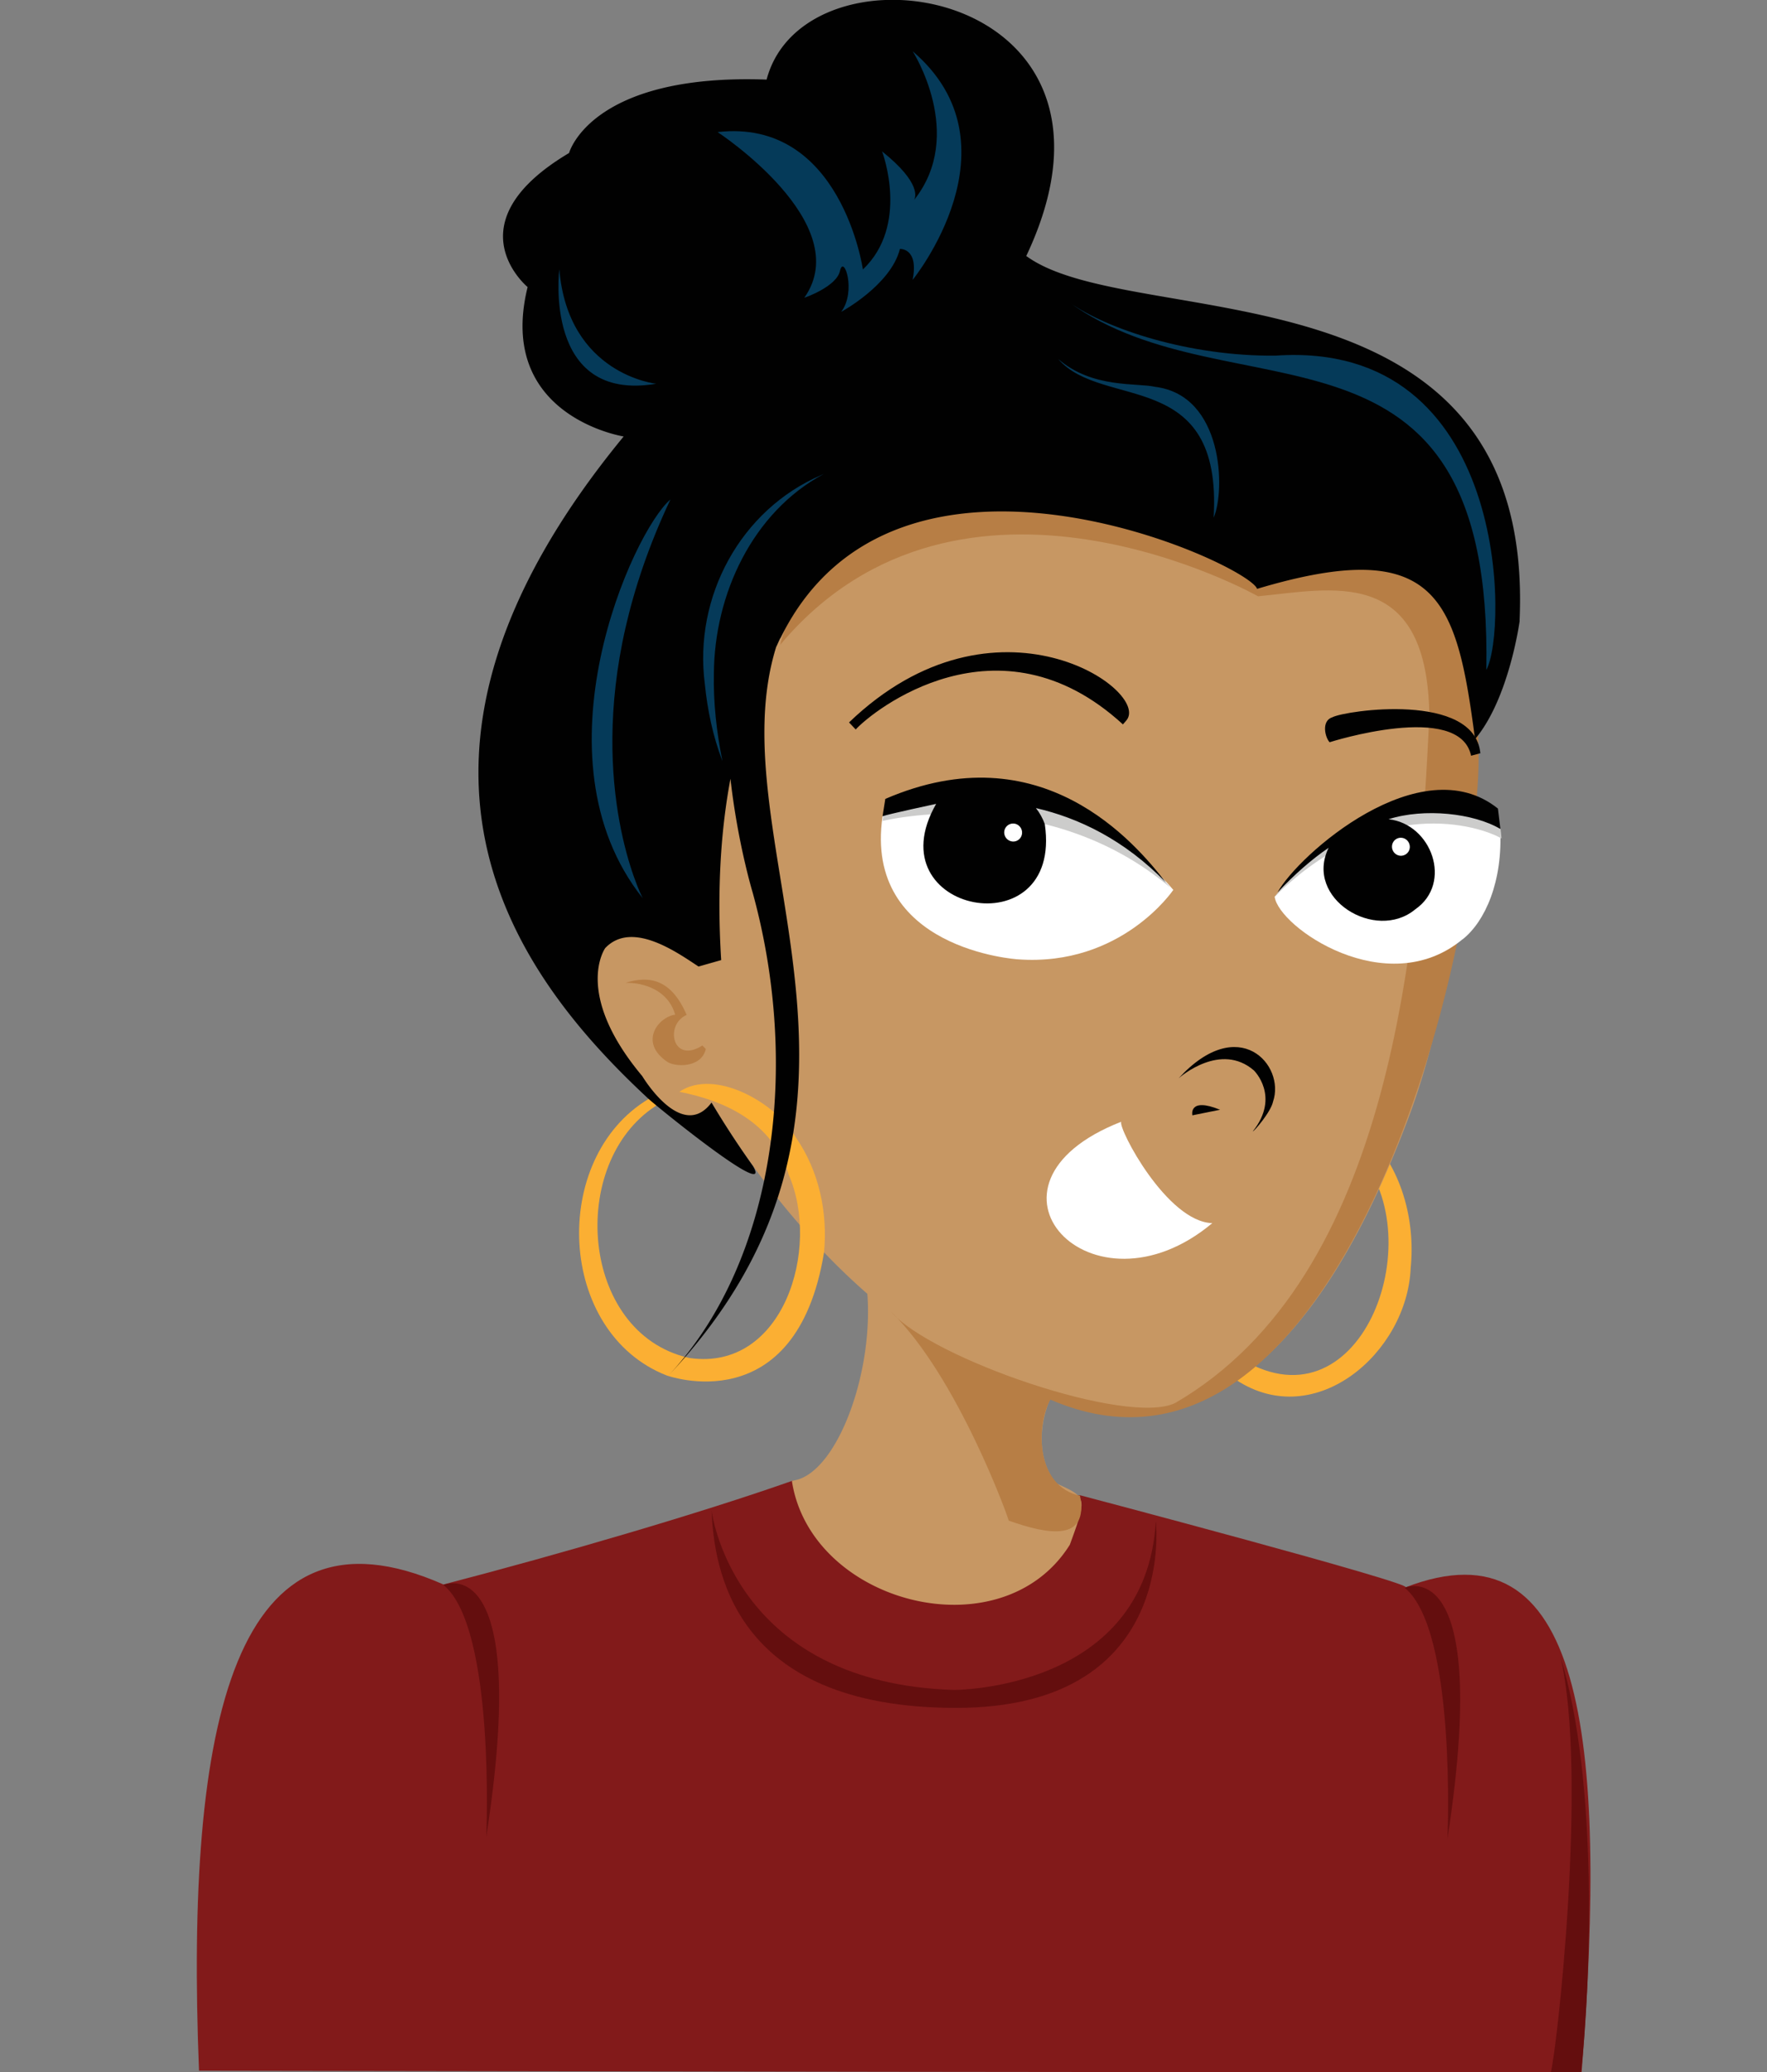 <svg data-name="trAvatar" xmlns="http://www.w3.org/2000/svg" id="avatar" viewBox="0 0 142.77 167.41"><rect x="0" y="0" width="142.77" height="167.41" fill="#808080" stroke="none"/><defs><style>.cls-3{fill:#010101}.cls-4{fill:#640e0e}.cls-6{fill:#fff}.cls-7{fill:#053a59}.cls-8{fill:#fbaf33}.cls-9{fill:#b77e45}.cls-10{fill:#cccccb}</style></defs><path d="M0 0h142.77v167.41H0z" style="fill:none"/><path d="M127.8 167.4c-18.67.04-91.8-.09-111.72-.12-1.13-28.25 2.86-46.75 19.75-39.28 9.54-2.48 20.88-5.8 28.14-8.36 0 0 .02-.02 0-.02 7.03.44 18.56.94 23.33 1.18 0 0 27.18 7.17 26.26 7.44h-.02c14.28-5.54 16.4 11.85 14.25 39.17Z" style="fill:#821a1a"/><g id="shirt_shade"><path d="M39.29 148.39s.75-16.92-3.46-20.35c0 0 7.1-3.13 3.46 20.35M77.25 137.97c-18.19 0-19.56-11.46-19.76-15.96.11.82 2.17 13.96 19.59 14.51.2 0 15.52-.04 16.31-13.63.05.48 1.53 15.08-16.14 15.08M116.95 148.61s.76-16.92-3.46-20.35h.02c.02 0 .03 0 .05-.02.32-.11 1.64-.44 2.75 1 1.46 1.9 2.57 6.86.63 19.37ZM127.74 167.4h-2.44c.41-1.17 3.04-23.95.78-33.57 3.09 10.05 2.44 26.35 1.67 33.57Z" class="cls-4"/></g><path id="earring" d="M113.98 102.45c-.29 6.8-7.67 13.23-14.08 9.04-.41-.24-.8-.53-1.16-.84.4-.35.8-.72 1.18-1.11 9.88 6.53 15.9-9.4 9.84-16.28q.315-.87.6-1.77c2.86 2.8 4.01 7.01 3.62 10.94Z" class="cls-8"/><path id="skin" d="M117.12 50.14c2.62 2.49 2.19 25.7-3.4 40.38-3.04 8-9.3 21.95-20.53 23.79-.37.02-3.55.17-8.33-1.3-.93 2.05-1.07 4.97.49 6.82 2.46 1.14 2.51 1.07 1.09 4.96-5.5 8.79-20.95 4.78-22.46-5.17 3.49-.33 6.6-8.44 6.1-15.1a54 54 0 0 1-3.49-3.34v-.07c-3.41-3.57-6.5-7.65-9.09-12.01-2.41 3.21-5.6-2.14-5.6-2.14-5.71-6.23-8.66-22.51-8.66-22.51-.55-53.28 78.49-39.59 73.89-14.3Z" style="fill:#c79763"/><g id="skin_shade"><path d="M119.3 64.43h-.03c-.32 14.68-11.68 58.51-34.44 48.62.01 0 .02 0 .04.01-1.21 2.2-1.15 7.01 2.39 7.77.73 3.74-2.56 3.15-5.76 2.01 0-.17-4.14-11.65-9.51-16.88 3.24 3.78 19.11 9.26 22.96 7.38 17.58-10.21 19.69-37.35 20.56-55.9h-.03c-.31-11.79-7.97-9.83-13.83-9.27 0 0-23.97-13.52-38.61 3.92 4.79-20.11 59.79-25.61 56.27 12.36ZM57.03 84.74c-.37 1.57-2.52 1.46-3.13 1.03-2.34-1.61-.66-3.64.65-3.8-.55-1.96-2.5-2.61-4.01-2.57 1.96-.63 3.72-.26 4.94 2.59-1.8.78-1.15 4.01 1.27 2.47z" class="cls-9"/></g><path id="rt_earring" d="M66.58 101.18c-2.26 13.76-12.7 9.93-12.7 9.94-8.88-3.46-9.47-17.55-1.48-22.34.42-.45 1.1.2.57.57-7.1 4.62-6.08 18.26 2.59 20.32 0 0 .2.04.19.04 7.56 1.06 10.57-8.87 7.98-14.8-1.3-4.21-5.1-5.98-8.84-6.71 2.86-1.94 7.83.9 9.42 3.7 1.86 2.68 2.58 6.04 2.27 9.27Z" class="cls-8"/><path id="mouth" d="M97.95 98.81c-9.76 8.17-20.33-3.12-7.36-8.19-.25.55 3.7 8.09 7.36 8.19" class="cls-6"/><g id="nose"><path d="m98.58 89.65-2.24.45s-.34-1.5 2.24-.45M102.86 88.99c-.17.83-1.53 2.41-1.64 2.41 2.26-2.83.09-4.93.09-4.93-2.68-2.31-5.93.51-6.08.64 4.86-5.3 8.64-1.07 7.63 1.88" class="cls-3"/></g><g id="eyes"><g id="eye_white"><path id="eye_white-2" d="M94.8 71.89s-4.18 6.21-12.54 5.61c0 0-12.53-.76-10.95-11.57 5.06-2.23 12.38-.65 12.38-.65 3.42.79 8.06 2.96 11.11 6.61" class="cls-6" data-name="eye_white"/><path id="eye_white-3" d="M118.17 75.88c-6.14 5.08-14.87-.99-15.18-3.44 1.41-1.41 1.69-2.6 4.17-4.03 2.78-1.58 5.67-2.91 5.67-2.91 2.48-.48 6.68.46 8.38 1.45.23 4.25-1.22 7.5-3.03 8.93Z" class="cls-6" data-name="eye_white"/></g><g id="eye_shade"><g id="eye_shade-2" data-name="eye_shade"><path d="M94.57 71.71c-10.24-8.64-23.26-5.39-23.26-5.39l.06-.42c14.41-4.99 23.2 5.79 23.2 5.81" class="cls-10"/><path d="M84.07 65.37c-.05-.01-.1-.03-.15-.03q.075 0 .15.03M83.92 65.35a1 1 0 0 0-.21-.05h-.01c.08 0 .15.03.23.05Z" class="cls-10"/></g><path id="eye_shade-3" d="M121.31 67.73c-1.71-.99-9.89-3.68-18.35 4.74 1.2-1.53 2.76-3.35 4.1-4.27 7.06-4.86 12.12-2.47 14.18-1.25.04.27.05.53.08.79Z" class="cls-10" data-name="eye_shade"/></g><g id="eye_black"><path d="M84.42 66.58c-.17-.47-.41-.91-.72-1.3 3.42.79 7.12 2.53 10.51 6.02-2.53-3.27-10.09-12.2-22.68-6.76l-.22 1.4c.44-.17 4.33-1 4.33-1-5.07 8.84 10.25 11.78 8.78 1.65ZM121.03 65.32c-6.24-5.01-16.16 3.75-17.81 6.78 1.34-1.44 2.81-2.72 4.13-3.61-2 4.09 3.79 7.64 7 4.97 3.05-2.11 1.33-6.9-2.16-7.28 2.88-.92 6.88-.49 9.04.79z" class="cls-3"/></g><g id="eye_sparkle"><path id="eye_sparkle-2" d="M82.58 67.3c-.02.4-.36.71-.76.68a.734.734 0 0 1-.68-.77c.02-.4.36-.7.76-.68.39.02.7.37.68.76Z" class="cls-6" data-name="eye_sparkle"/><path id="eye_sparkle-3" d="M113.91 68.45c-.02.4-.36.7-.76.68a.734.734 0 0 1-.68-.77c.02-.4.36-.71.76-.68.39.02.7.37.68.77" class="cls-6" data-name="eye_sparkle"/></g></g><g id="eyebrows"><path d="m90.99 58.22-.26.3c-10.09-9.26-20.27-1.05-21.59.41l-.54-.57c11.85-11.38 24.53-2.52 22.39-.14M119.61 60.85l-.75.2c-.93-4.44-11.43-1.09-11.43-1.09-.36-.37-.7-1.73.23-2.02 1.06-.55 11.47-2.07 11.95 2.91" class="cls-3"/></g><path d="M122.79 50.13s-.84 6.29-3.61 9.58c-1.48-11.25-2.96-16.52-17.61-12.14-.66-2.01-29.14-15.12-38.51 3.98 0-.08-.35.76-.34.69-4.96 15.88 12 37.02-8.82 59 8.83-9.32 10.75-25.23 6.91-39.15 0 0-1.21-3.99-1.79-9.18-.76 4.05-1.11 8.89-.75 14.65l-1.83.52c-1.64-1.07-5.36-3.78-7.54-1.49 0 0-2.61 3.64 2.99 10.34 0 0 3.19 5.35 5.6 2.14a75 75 0 0 0 3.35 5.13c1.69 2.88-7.72-4.77-8.45-5.44-10.93-10.13-23.5-27.36-2-53.5 0 0-10.33-1.63-7.76-12.07 0 0-6.22-5.14 3.35-10.83 0 0 1.73-6.44 15.96-5.93 3.12-11.84 31.27-7.51 20.98 14.25 8.59 6.31 41.16-.09 39.86 29.44Z" class="cls-3"/><g id="hair_highlights"><path d="M120.09 54.12c.6-30.44-20.58-20.19-33.72-29.71 3.02 2.16 9.72 4.39 16.68 4.32 19-1.32 18.75 22.35 17.04 25.39M51.93 72.56c-9.06-11.38-.79-29.65 2.24-32.21-1.75 3.7-2.9 7.17-3.63 10.36-2.96 12.97 1.19 21.48 1.39 21.85" class="cls-7"/><path d="M98.06 41.82C98.79 29.6 89.07 33.15 85.5 29c2.76 2.4 6.37 1.91 7.83 2.25 5.52.68 5.69 8.37 4.73 10.57M66.54 38.3c-5.74 3.08-8.82 9.71-8.86 16.11-.05 2.36.22 4.75.69 7.07 0-.01-.02-.03-.02-.05-.74-1.95-1.19-4.05-1.4-6.17-.92-7.04 2.89-14.1 9.43-16.89.05-.02.1-.05.15-.07ZM73.74 22.6c.51-2.59-1.03-2.49-1.03-2.49-.72 2.91-4.74 5.08-4.74 5.08 1.24-1.66.21-4.67-.1-3.32-.25 1.28-2.89 2.2-2.88 2.18 4.22-6.02-7.01-13.38-7.01-13.38 9.99-1.14 11.74 11.1 11.74 11.1 3.75-3.57 1.62-9.35 1.55-9.54 3.21 2.57 2.69 3.74 2.59 3.92 4.2-5.28-.12-12.01-.12-12.01 8.86 7.58 0 18.47 0 18.47ZM53.02 31c-9.17 1.55-7.83-9.24-7.83-9.24.72 8.51 7.83 9.24 7.83 9.24" class="cls-7"/></g></svg>